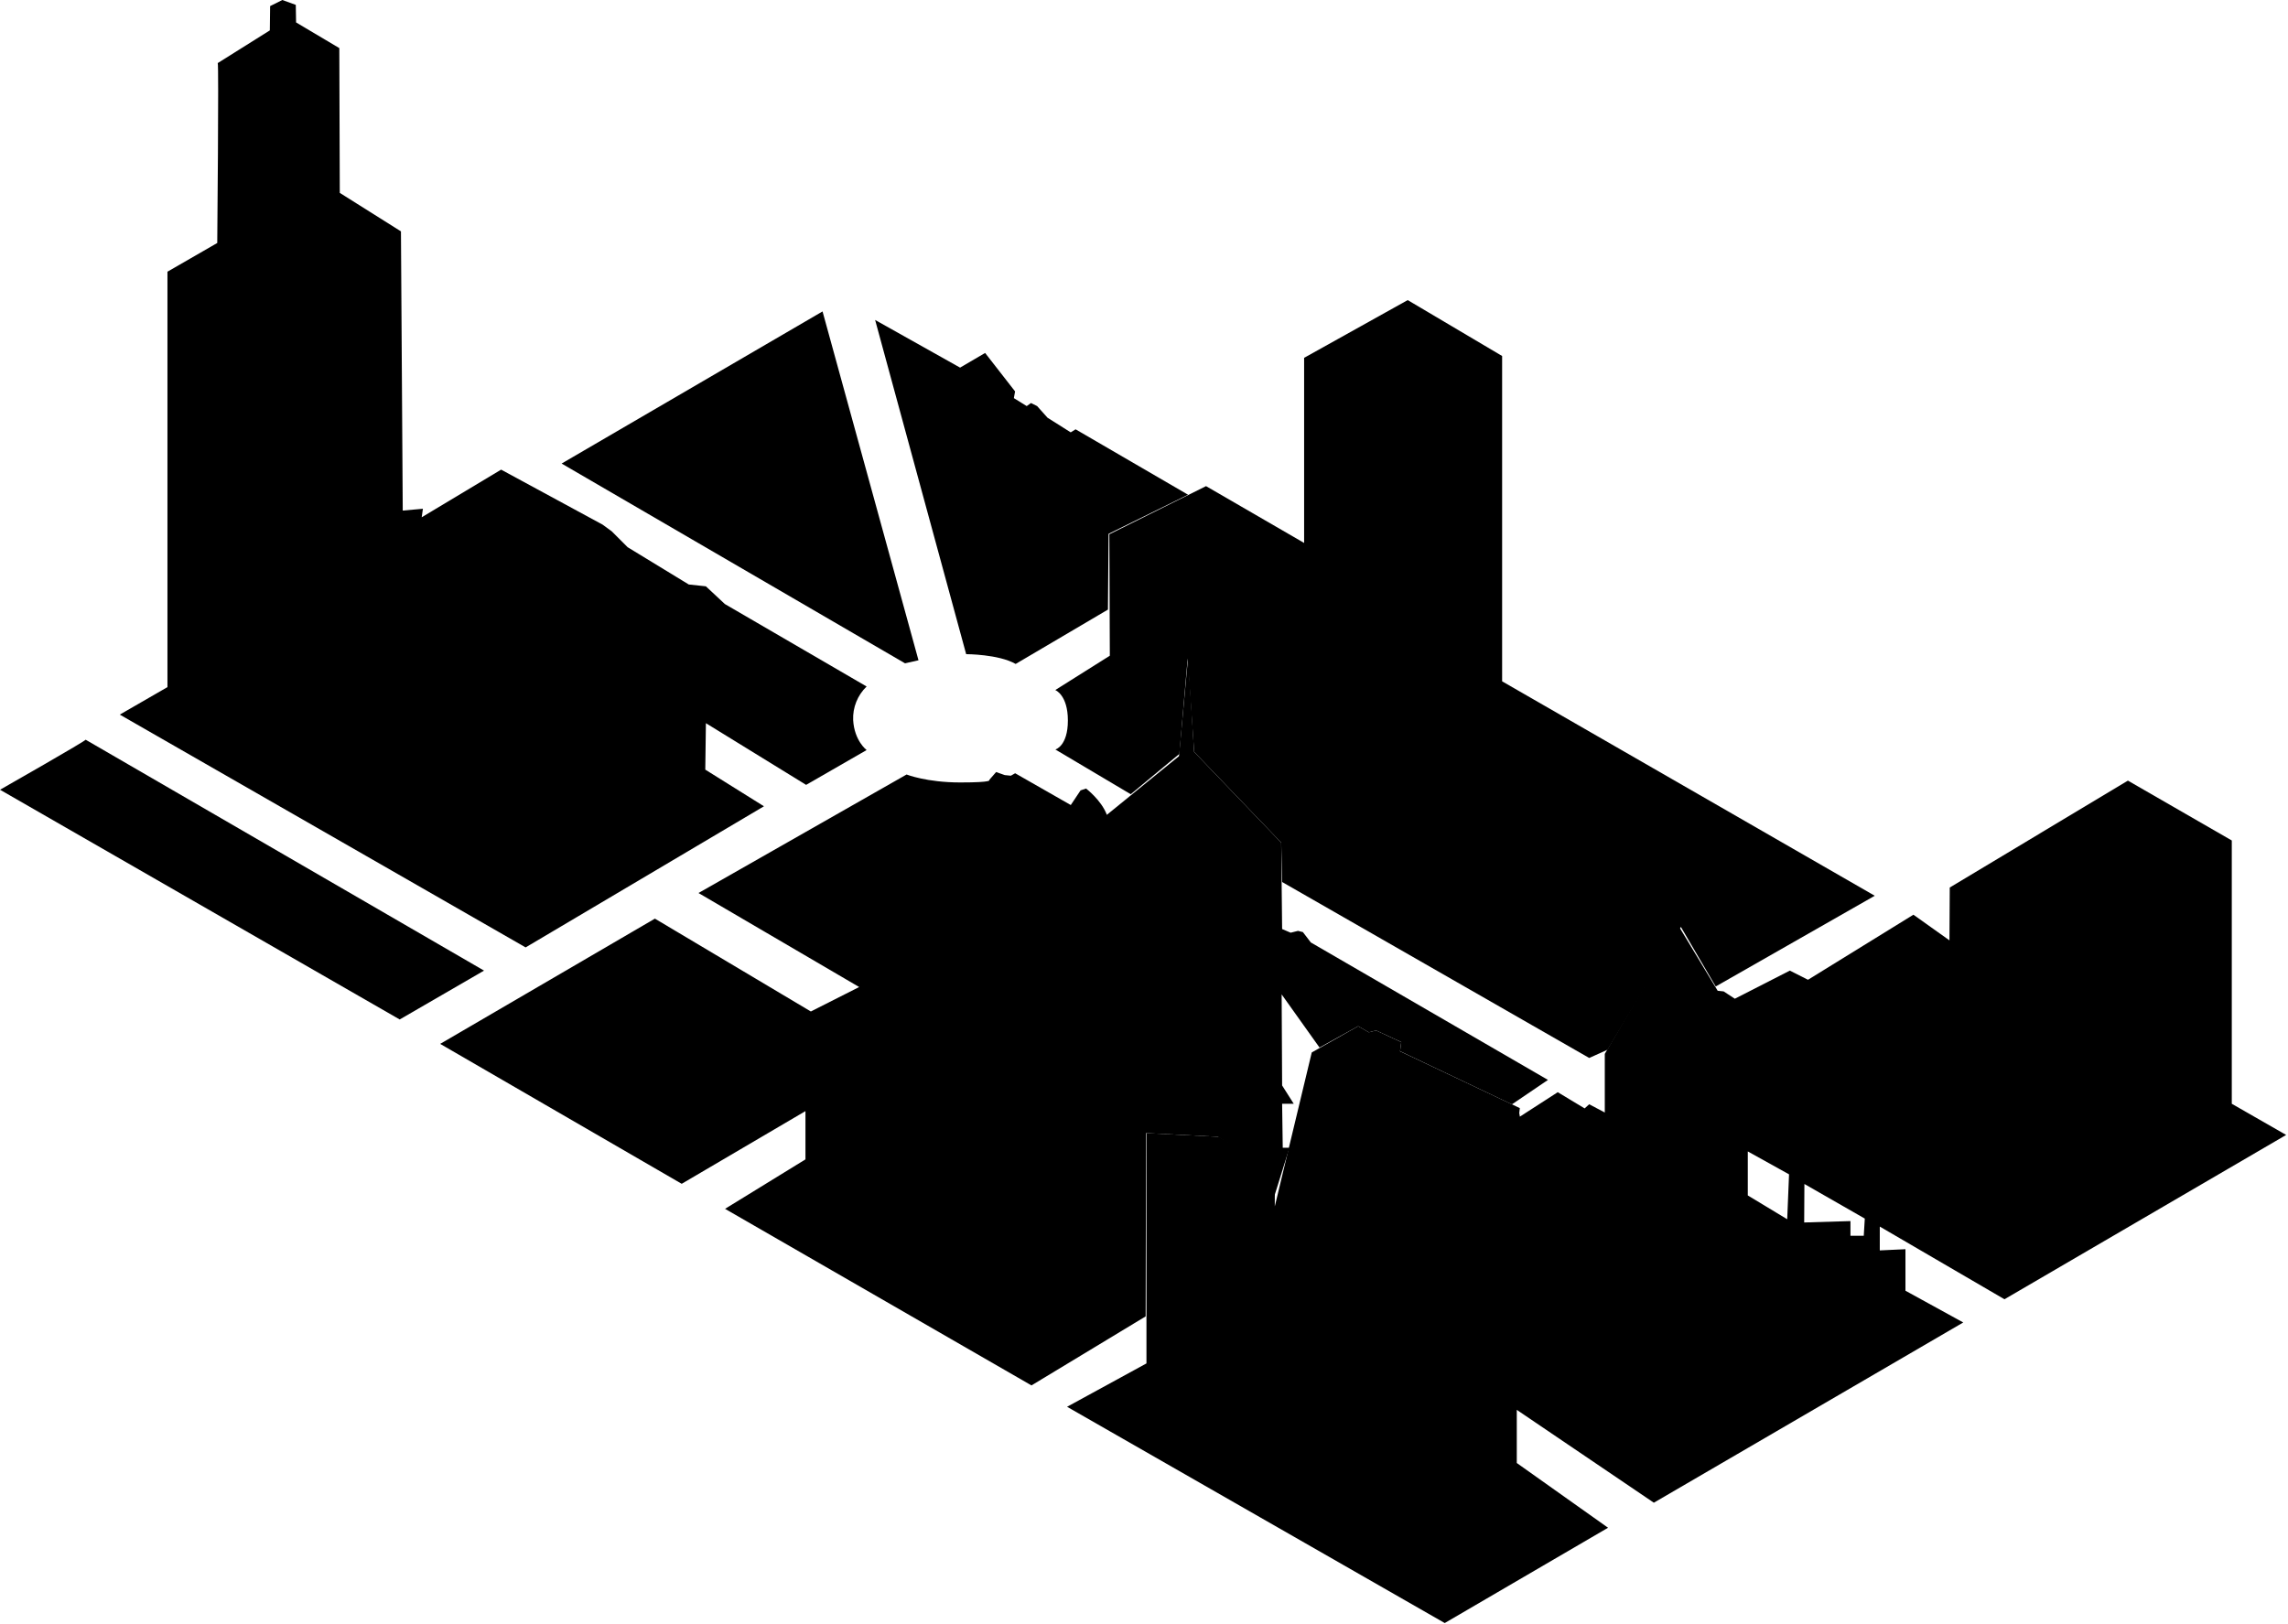 <svg width="624" height="443" viewBox="0 0 624 443" fill="none" xmlns="http://www.w3.org/2000/svg">
<g clip-path="url(#clip0_0_3)">
<path d="M80.75 6.12L92.54 13.12L92.67 52.62L109.35 63.12L109.84 139.29L115.34 138.79L115.01 141.12L136.67 128.12L164.34 143.12L166.84 144.95L171.17 149.28L187.84 159.45L192.51 159.95L197.68 164.78L236.35 187.28C235.123 188.461 234.161 189.889 233.528 191.47C232.895 193.051 232.606 194.749 232.68 196.45C233.01 202.12 236.35 204.62 236.35 204.62L219.85 214.12L192.52 197.29L192.35 209.96L208.35 219.96L143.35 258.46L32.67 194.95L45.67 187.45V74.12L59.25 66.29C59.25 66.29 59.71 17.21 59.38 17.21L73.59 8.29L73.67 1.66L77 0L80.67 1.33L80.75 6.12Z" fill="black"/>
<path d="M23.34 201.79L132.01 264.79L109.01 278.12L0.01 215.45C0.01 215.45 24 201.79 23.34 201.79Z" fill="black"/>
<path d="M153.17 126.46L246.83 180.96L250.5 180.13L224.33 84.96L153.17 126.46Z" fill="black"/>
<path d="M238.67 87.29L263.5 178.46C263.5 178.46 272.33 178.46 277 181.13L302.17 166.3L302.34 145.63L324.01 134.96L293.34 117.12L292.01 117.95L285.68 113.95L282.85 110.78L281.18 109.95L280.01 110.78L276.51 108.61L276.84 106.78L268.67 96.29L261.84 100.29L238.67 87.29Z" fill="black"/>
<path d="M287.8 188.25C287.8 188.25 291.24 189.56 291.24 196.56C291.24 203.56 287.83 204.47 287.83 204.47L308.38 216.67L321.65 205.67L323.91 179.67L325.67 205.12L349.42 229.87L349.67 240.62L433.42 288.62L438.42 286.37L458.42 252.87L467.92 269.12L511.3 244.37L409.67 185.87V97.12L383.92 81.87L355.67 97.62V148.12L328.92 132.62L302.55 145.75L302.68 178.88L287.8 188.25Z" fill="black"/>
<path d="M546.67 354.45L623.5 309.62L608.67 301.12V229.29L580.34 212.96L531.75 242.12L531.67 256.54L521.84 249.54L493.09 267.29L488.14 264.79L473.14 272.46L470.08 270.46L468.46 270.29L457.96 252.87L437.67 287.5V303.5L433.42 301.25L432.17 302.38L424.84 297.96L414.51 304.63L414.34 303.63L414.5 302.3L381.83 286.8L382.16 284.3L375.31 281.12L373.31 281.62L370.41 279.95L357.75 287.12L347.67 329.12V318.79L332.42 310.12L312.67 309.12V371.95L291.02 383.78L394.02 442.78L438.56 416.78L413.67 399.12V384.62L451.05 409.95L535.43 360.78L519.67 352.12V340.79L512.67 341.12V334.62L546.67 354.45ZM487.42 332.62L476.67 326.12V314.12L487.92 320.37L487.42 332.62ZM508.3 337.12H504.67V333.12L492.05 333.5L492.11 323L508.58 332.44L508.3 337.12Z" fill="black"/>
<path d="M247.25 211.29C247.25 211.29 252.71 213.46 261.88 213.46C271.05 213.46 269.78 212.79 269.78 212.79L271.67 210.62L274.02 211.45L275.69 211.62L276.86 210.95L292.03 219.62L294.7 215.62L296.2 215.12C296.2 215.12 300.37 218.29 301.87 222.29L321.54 206.29L324.04 179.12L325.67 205.12L349.42 229.87L349.67 253.45L352 254.45L354 253.95L355.33 254.28L357.5 257.11L422.17 294.61L412.34 301.28L381.83 286.78L382.16 284.28L375.31 281.12L373.31 281.62L370.41 279.95L359.87 285.78L349.54 271.28L349.67 296.12L352.84 301.12H349.67L349.84 313.12H351.67L346.67 329.12V319.12L332.17 310.12L312.55 309.12L312.45 359.12L281.31 377.95L197.74 329.78L219.67 316.29V303.12L185.92 322.95L120.05 284.78L178.61 250.61L221.14 275.94L234.32 269.27L190.5 243.62L247.25 211.29Z" fill="black"/>
</g>
<defs>
<clipPath id="clip0_0_3">
<rect width="623.5" height="442.79" fill="white"/>
</clipPath>
</defs>
</svg>
